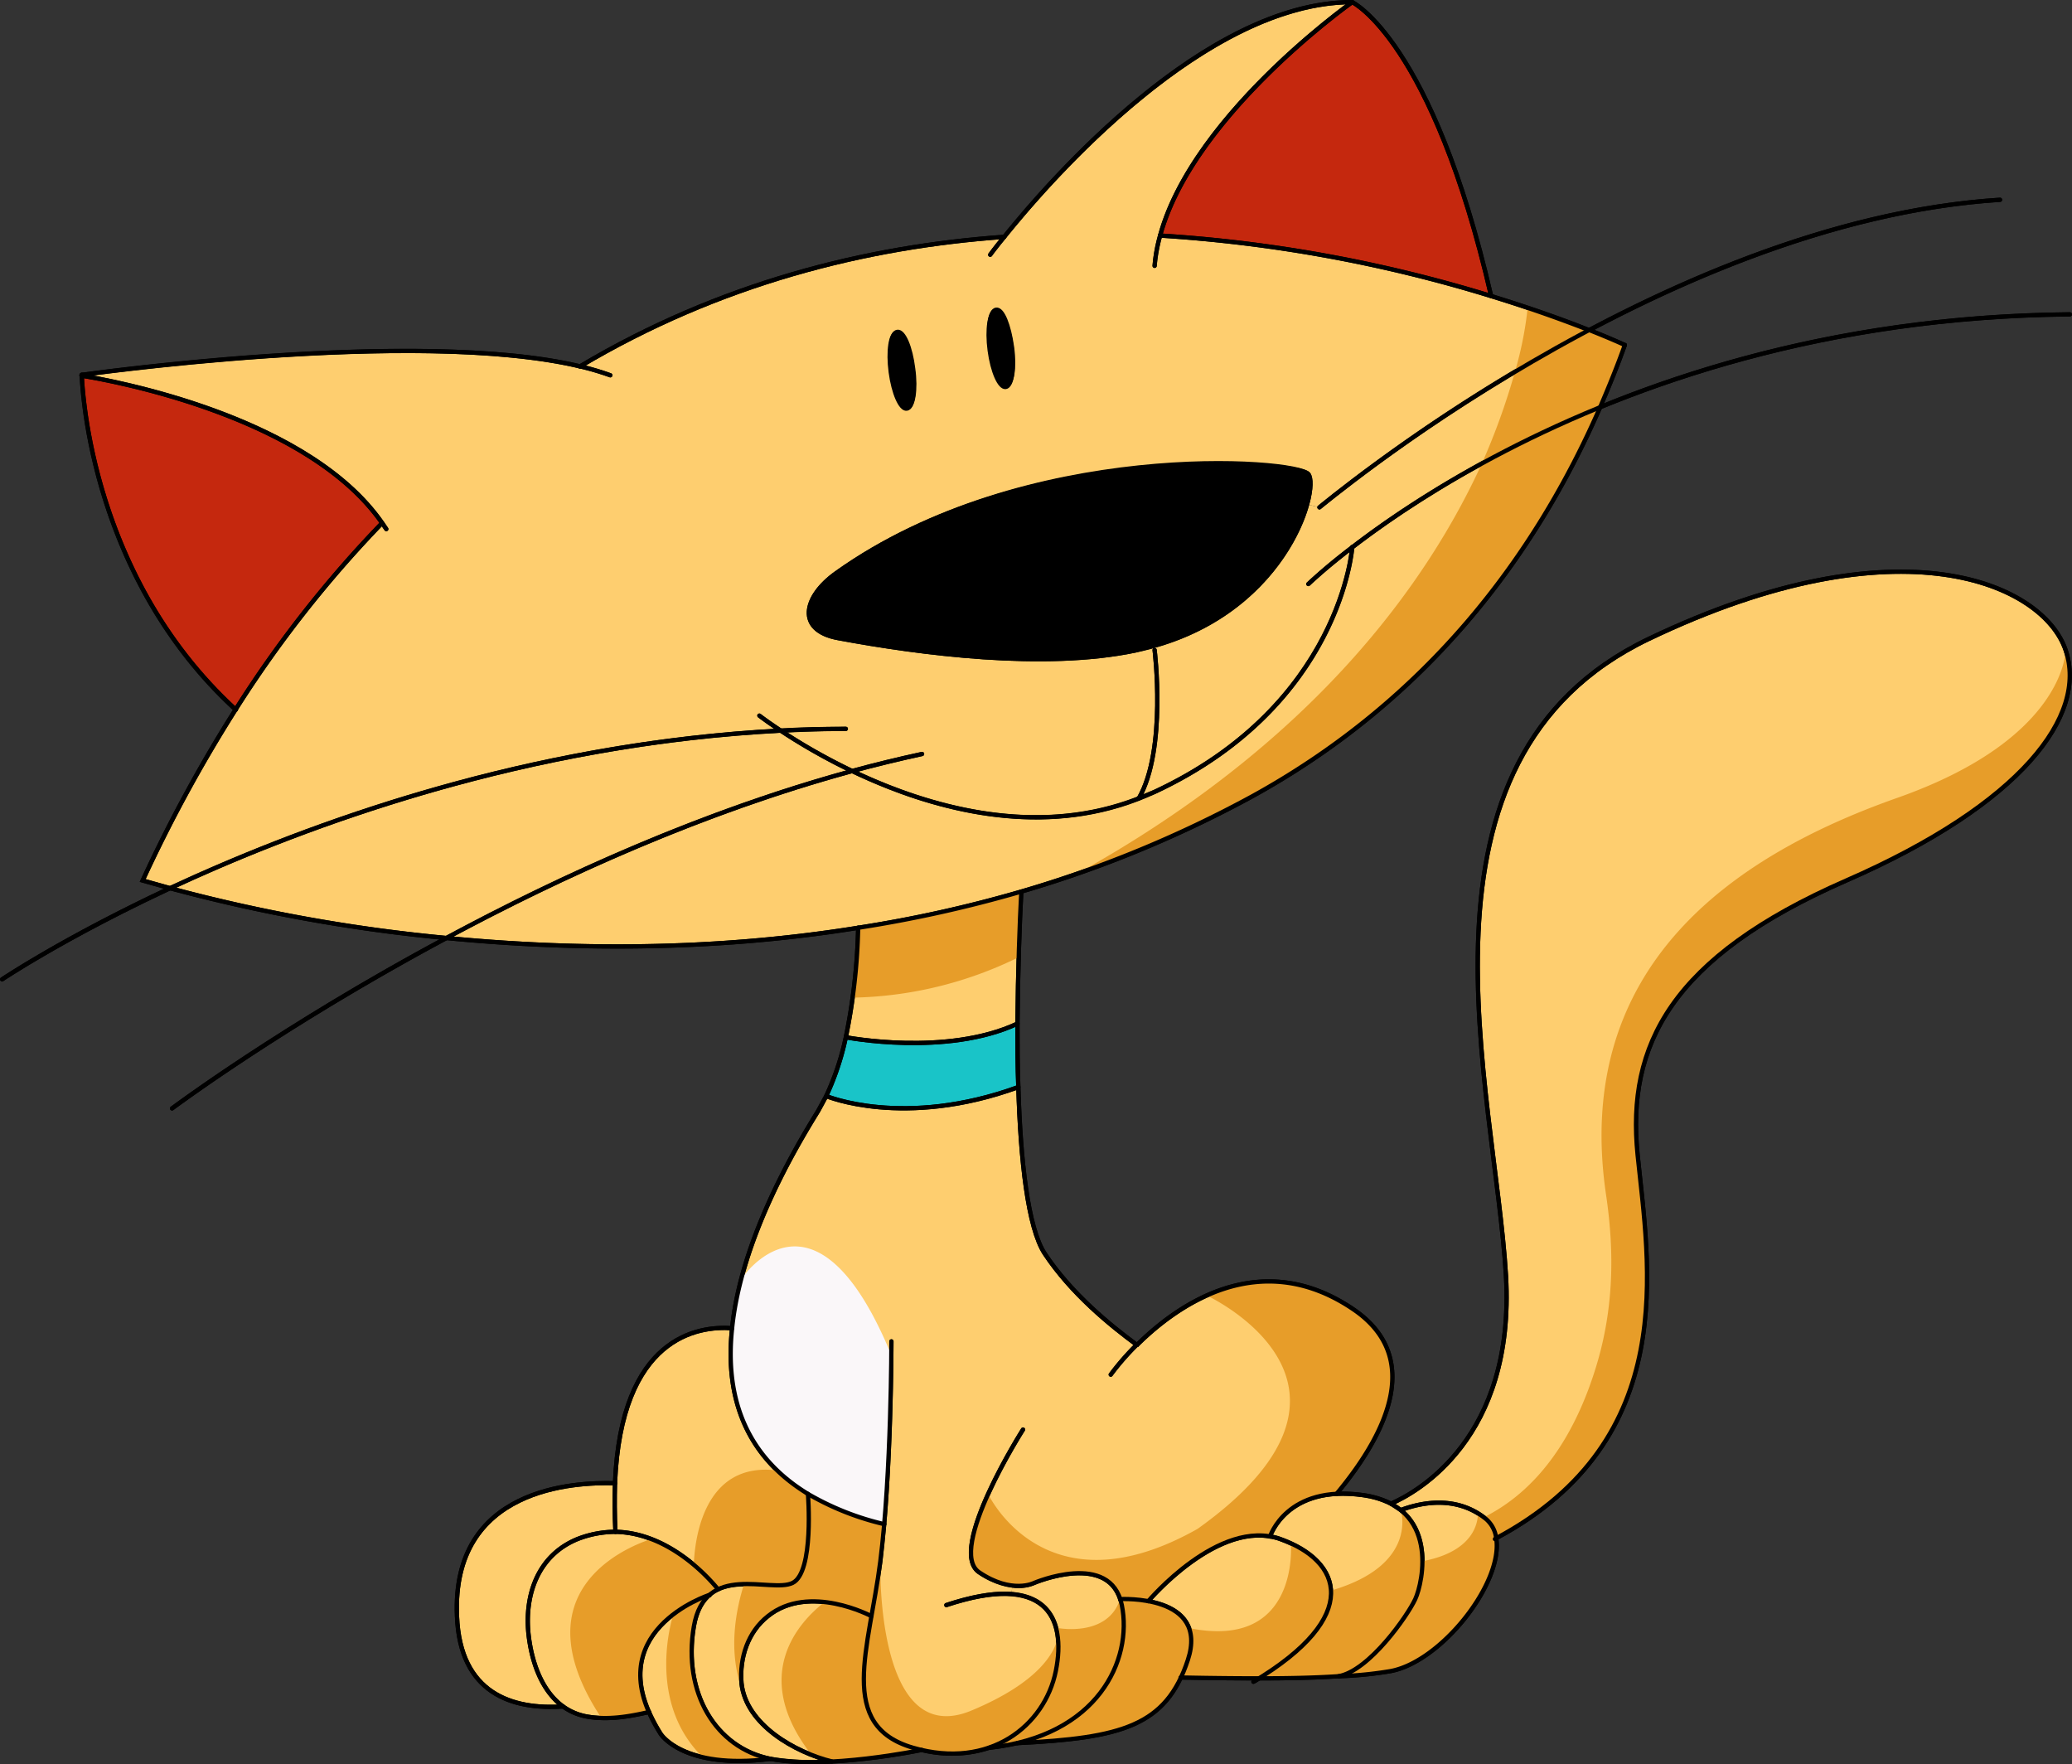 <svg xmlns="http://www.w3.org/2000/svg" viewBox="0 0 486.5 414.2"><rect x="0" y="0" width="486.5" height="414.2" fill="#333333" stroke="none"/><defs><style>.cls-1{fill:#fece6f;}.cls-2{fill:#c5280e;}.cls-3{fill:#19c4c8;}.cls-4,.cls-6{fill:none;}.cls-4{stroke:#000;stroke-linecap:round;stroke-miterlimit:10;}.cls-5{fill:#e79d29;}.cls-7{fill:#faf7f9;}</style></defs><g id="Layer_2" data-name="Layer 2"><g id="stroke"><path class="cls-1" d="M485,152.6c5.2,15.4-10.3,36-51.5,54.1s-51.6,38.6-49,64.4,10.3,66.8-33.2,90a7,7,0,0,0-2.9-4.9c-6.9-5.2-15-3.4-19.5-1.7l-2.3-1.5c6-2.6,29.2-15.3,27-53.5C351,255.7,327.8,178.3,387.1,150S479.9,137.1,485,152.6Z"/><path class="cls-1" d="M317.5,128.5c-.1,1.6-3.5,37.4-46.4,57.4l-3.7,1.5c6.6-11.5,3.7-34.8,3.7-34.8l-.2-1c23.1-6.4,33.3-23.4,36-33.2l2.9.7a400.1,400.1,0,0,1,63.3-41.6h.1c5.3,2.1,8.3,3.5,8.3,3.5-1.7,4.8-3.7,9.7-5.8,14.6h0C348.1,106.9,328.5,120,317.5,128.5Z"/><path class="cls-1" d="M136.2,86c32.8-19.5,67.2-28.1,99.6-30.4C246.7,42,283,.5,317.5.5c0,0-37.4,26.4-45.1,54.8a334.3,334.3,0,0,1,77.7,14.2c9.8,3,17.6,5.8,23,8a400.1,400.1,0,0,0-63.3,41.6l-2.9-.7c1-3.6,1-6.2.3-7.1-2.5-3.1-66.4-8.4-110.8,23.2-7.9,5.6-9.5,13.5.4,15.3,19.3,3.6,48.3,7.4,69.8,2.9l4.3-1.1.2,1s2.9,23.3-3.7,34.8c-24.4,9.6-49.9,1.9-67.3-6.4a137.2,137.2,0,0,1-16.8-9.5c-59.3,3.1-110.4,21.7-143.4,37l-6.4-1.8a341.7,341.7,0,0,1,21.8-40.1,272.3,272.3,0,0,1,34.4-43.8C72.2,97.5,25.5,89.2,19.2,88.2V88c7.9-1.1,80.3-10.7,116.9-2Zm100,4.6c1.4-.2,2.1-4.3,1.4-9.2s-2.3-8.8-3.7-8.7-2.1,4.4-1.4,9.3S234.8,90.8,236.2,90.6ZM213,95.8c1.4-.2,2.1-4.4,1.4-9.3s-2.3-8.8-3.7-8.6-2.1,4.4-1.4,9.3S211.6,96,213,95.8Z"/><path class="cls-1" d="M317.5,128.5c11-8.5,30.6-21.6,58.2-32.9-15.1,34.6-40.3,68.6-81.8,91.4a273.6,273.6,0,0,1-54.1,22.3,303.4,303.4,0,0,1-38.3,8.5c-35.3,5.7-68.9,5.1-96.7,2.4,27.1-14.6,60.5-29.7,95.3-39.2,17.4,8.3,42.9,16,67.3,6.4l3.7-1.5C314,165.9,317.4,130.1,317.5,128.5Z"/><path class="cls-1" d="M351.3,361.1c1.7,10.5-12.9,29-24.8,31.2a89.7,89.7,0,0,1-12,1.2c7.1-1.4,15.9-14.2,17.8-18.1s4.2-14.8-3.4-20.9c4.5-1.7,12.6-3.5,19.5,1.7A7,7,0,0,1,351.3,361.1Z"/><path class="cls-2" d="M350.1,69.4h0a334.3,334.3,0,0,0-77.7-14.2C280.1,26.9,317.5.5,317.5.5S336.3,9.5,350.1,69.4Z"/><path class="cls-1" d="M328.9,354.5c7.6,6.1,4.8,17.8,3.4,20.9s-10.7,16.7-17.8,18.1h-.2c-6,.4-12.6.5-18.7.5,24.3-15.1,19.1-27.6,5-32.7a10.5,10.5,0,0,0-2.4-.6s2.9-9.3,15.6-10h0a34.8,34.8,0,0,1,6.3.3,20.8,20.8,0,0,1,6.5,2Z"/><path class="cls-1" d="M207.6,357.8a64.8,64.8,0,0,1-17.9-7.1h0c-15.6-9.5-19.4-24.1-17.8-38.9,2.1-20.8,14.7-42.1,20.2-51l1.9-3.5s18.2,7.7,45.1-2.1c.5,17,2.2,33,6.2,39.1,6.3,9.5,15.5,16.9,21.6,21.4h.1c9.4-9.3,28.7-23.1,50.5-8.5,16.4,10.9,8.9,28.4-3.7,43.5h0c-12.7.7-15.6,10-15.6,10-13.4-2.4-27.9,14.4-28.6,15.2a28.4,28.4,0,0,0-6.6-.5c-3.5-10.9-20.2-3.8-20.2-3.8a9.2,9.2,0,0,1-5.1.6l-.2,2c10.1.8,12.3,8.7,10.4,18.1a23.9,23.9,0,0,1-15.6,18,29.1,29.1,0,0,1-15.9.5l-2-.5c-14.1-4-12.4-16-9.8-30.9.7-4.1,1.5-8.5,2.1-12.9C207,363.8,207.3,360.8,207.6,357.8Z"/><path d="M307.2,111.3c.7.9.7,3.5-.3,7.1-2.7,9.8-12.9,26.8-36,33.2l-4.3,1.1c-21.5,4.5-50.5.7-69.8-2.9-9.9-1.8-8.3-9.7-.4-15.3C240.8,102.9,304.7,108.2,307.2,111.3Z"/><path class="cls-1" d="M300.6,361.3c14.1,5.1,19.3,17.6-5,32.7-9.7,0-17.8-.2-18.4-.2a38.9,38.9,0,0,0,1.7-4.1c3.1-9.6-3.6-12.8-9.3-13.8h0c.7-.8,15.2-17.6,28.6-15.2A10.5,10.5,0,0,1,300.6,361.3Z"/><path class="cls-1" d="M269.6,375.9c5.7,1,12.4,4.2,9.3,13.8a38.9,38.9,0,0,1-1.7,4.1h0c-5.6,11.9-16.2,14.3-38.3,15.4,20.3-4.8,26.8-20.7,24.5-32.4a7.4,7.4,0,0,0-.4-1.4,28.4,28.4,0,0,1,6.6.5Z"/><path class="cls-1" d="M263.4,376.8c2.3,11.7-4.2,27.6-24.5,32.4a64.9,64.9,0,0,1-6.6,1.1,23.9,23.9,0,0,0,15.6-18c1.9-9.4-.3-17.3-10.4-18.1l.2-2a9.2,9.2,0,0,0,5.1-.6s16.7-7.1,20.2,3.8A7.4,7.4,0,0,1,263.4,376.8Z"/><path class="cls-1" d="M239.8,209.3c-.4,7.2-.8,18.7-.9,31-16.7,7.8-40.3,3.2-40.3,3.2a142.2,142.2,0,0,0,2.9-25.7A303.4,303.4,0,0,0,239.8,209.3Z"/><path class="cls-3" d="M238.9,240.3c0,4.9,0,9.9.2,14.9-26.9,9.8-45.1,2.1-45.1,2.1a63.9,63.9,0,0,0,4.6-13.8S222.2,248.1,238.9,240.3Z"/><path d="M237.6,81.4c.7,4.9,0,9-1.4,9.2s-3.1-3.6-3.7-8.6-.1-9.1,1.4-9.3S236.9,76.4,237.6,81.4Z"/><path class="cls-1" d="M216.4,410.8h0a150.4,150.4,0,0,1-21.1,2.7c-8.6-2.1-20.2-8.6-21.2-18.4-.5-5.9,1.5-12,6.2-15.7,9.7-7.8,24.3,0,24.3,0-2.6,14.9-4.3,26.9,9.8,30.9Z"/><path d="M214.4,86.5c.7,4.9,0,9.1-1.4,9.3s-3.1-3.7-3.7-8.6-.1-9.1,1.4-9.3S213.8,81.6,214.4,86.5Z"/><path class="cls-1" d="M207.6,357.8c-.3,3-.6,6-.9,8.7-.6,4.4-1.4,8.8-2.1,12.9,0,0-14.6-7.8-24.3,0-4.7,3.7-6.7,9.8-6.2,15.7,1,9.8,12.6,16.3,21.2,18.4a61,61,0,0,1-14.4-.6c-12.9-2.6-20.6-15.5-18-31,.6-3.6,1.9-5.9,3.6-7.4a.1.1,0,0,1,.1-.1,8.6,8.6,0,0,1,2-1.3c5.8-2.7,14,.3,17.5-1.5,5-2.5,3.7-20.1,3.6-20.9A64.8,64.8,0,0,0,207.6,357.8Z"/><path class="cls-1" d="M189.7,350.7c.1.8,1.4,18.4-3.6,20.9-3.5,1.8-11.7-1.2-17.5,1.5-3-3.7-12.2-13.3-24.1-13.5-.2-4.1-.2-7.9-.1-11.4,1.4-34.3,19.4-37,27.5-36.4-1.6,14.8,2.2,29.4,17.8,38.9Z"/><path class="cls-1" d="M183.3,171.5a137.2,137.2,0,0,0,16.8,9.5c-34.8,9.5-68.2,24.6-95.3,39.2h0a388.8,388.8,0,0,1-64.9-11.7C72.9,193.2,124,174.6,183.3,171.5Z"/><path class="cls-1" d="M180.9,412.9c-20.6,2.6-25.8-5.9-25.8-5.9a42.7,42.7,0,0,1-2.7-5.1c-8.7-19.6,13-27.1,14.1-27.4-1.7,1.5-3,3.8-3.6,7.4C160.3,397.4,168,410.3,180.9,412.9Z"/><path class="cls-1" d="M168.6,373.1a8.6,8.6,0,0,0-2,1.3.1.1,0,0,0-.1.1c-1.1.3-22.8,7.8-14.1,27.4-4.8,1.1-9.6,1.9-14.4,1.1a13.7,13.7,0,0,1-5.8-2.4c-5.1-3.7-7.4-10.6-8.1-16.9-1-9.3,2.2-18.6,11.5-22.4a24.5,24.5,0,0,1,8.9-1.7C156.4,359.8,165.6,369.4,168.6,373.1Z"/><path class="cls-1" d="M144.5,359.6a24.5,24.5,0,0,0-8.9,1.7c-9.3,3.8-12.5,13.1-11.5,22.4.7,6.3,3,13.2,8.1,16.9-11.9.8-24.2-3-24.9-21.2-1.3-30.2,27.6-31.5,37.1-31.2C144.3,351.7,144.3,355.5,144.5,359.6Z"/><path class="cls-2" d="M89.7,122.8a272.3,272.3,0,0,0-34.4,43.8C21.4,135.5,19.4,91.7,19.2,88.2,25.5,89.2,72.2,97.5,89.7,122.8Z"/><path class="cls-4" d="M351,361.3l.3-.2c43.5-23.2,35.8-64.3,33.2-90s7.8-46.4,49-64.4S490.2,168,485,152.6s-38.6-31-97.9-2.6S351,255.7,353.6,299.5c2.2,38.2-21,50.9-27,53.5"/><path class="cls-4" d="M239.8,209.3c-.4,7.2-.8,18.7-.9,31,0,4.9,0,9.9.2,14.9.5,17,2.2,33,6.2,39.1,6.3,9.5,15.5,16.9,21.6,21.4"/><path class="cls-4" d="M260.8,322.7a61.1,61.1,0,0,1,6.1-7h.1c9.4-9.3,28.7-23.1,50.5-8.5,16.4,10.9,8.9,28.4-3.7,43.5"/><path class="cls-4" d="M171.9,311.8c-8.1-.6-26.1,2.1-27.5,36.4-.1,3.5-.1,7.3.1,11.4"/><path class="cls-4" d="M132.2,400.6c-11.9.8-24.2-3-24.9-21.2-1.3-30.2,27.6-31.5,37.1-31.2"/><path class="cls-4" d="M168.6,373.1c-3-3.7-12.2-13.3-24.1-13.5a24.5,24.5,0,0,0-8.9,1.7c-9.3,3.8-12.5,13.1-11.5,22.4.7,6.3,3,13.2,8.1,16.9A13.7,13.7,0,0,0,138,403c4.8.8,9.6,0,14.4-1.1"/><path class="cls-4" d="M189.7,350.7a64.8,64.8,0,0,0,17.9,7.1"/><path class="cls-4" d="M201.5,217.8a142.2,142.2,0,0,1-2.9,25.7,63.9,63.9,0,0,1-4.6,13.8l-1.9,3.5c-5.5,8.9-18.1,30.2-20.2,51-1.6,14.8,2.2,29.4,17.8,38.9"/><path class="cls-4" d="M198.6,243.5s23.6,4.6,40.3-3.2"/><path class="cls-4" d="M194,257.3s18.2,7.7,45.1-2.1"/><path class="cls-4" d="M209.3,314.9s0,23.3-1.7,42.9c-.3,3-.6,6-.9,8.7-.6,4.4-1.4,8.8-2.1,12.9-2.6,14.9-4.3,26.9,9.8,30.9l2,.5a29.1,29.1,0,0,0,15.9-.5,23.9,23.9,0,0,0,15.6-18c1.9-9.4-.3-17.3-10.4-18.1-3.9-.3-8.9.5-15.3,2.6"/><path class="cls-4" d="M240.2,335.6s-18,28.3-10.3,33.5a19.3,19.3,0,0,0,7.8,3.1,9.2,9.2,0,0,0,5.1-.6s16.7-7.1,20.2,3.8a7.4,7.4,0,0,1,.4,1.4c2.3,11.7-4.2,27.6-24.5,32.4a64.9,64.9,0,0,1-6.6,1.1"/><path class="cls-4" d="M277.2,393.8c-5.6,11.9-16.2,14.3-38.3,15.4"/><path class="cls-4" d="M269.6,375.9c5.7,1,12.4,4.2,9.3,13.8a38.9,38.9,0,0,1-1.7,4.1"/><path class="cls-4" d="M263,375.4a28.4,28.4,0,0,1,6.6.5"/><path class="cls-4" d="M269.6,375.9h0c.7-.8,15.2-17.6,28.6-15.2a10.5,10.5,0,0,1,2.4.6c14.1,5.1,19.3,17.6-5,32.7a5.7,5.7,0,0,1-1.3.8"/><path class="cls-4" d="M314.3,393.5c-6,.4-12.6.5-18.7.5-9.7,0-17.8-.2-18.4-.2h0"/><path class="cls-4" d="M328.9,354.5c4.5-1.7,12.6-3.5,19.5,1.7a7,7,0,0,1,2.9,4.9c1.7,10.5-12.9,29-24.8,31.2a89.7,89.7,0,0,1-12,1.2"/><path class="cls-4" d="M298.2,360.7s2.9-9.3,15.6-10h0a34.8,34.8,0,0,1,6.3.3,20.8,20.8,0,0,1,6.5,2l2.3,1.5c7.6,6.1,4.8,17.8,3.4,20.9s-10.7,16.7-17.8,18.1h-.2"/><path class="cls-4" d="M166.5,374.5c-1.7,1.5-3,3.8-3.6,7.4-2.6,15.5,5.1,28.4,18,31a61,61,0,0,0,14.4.6,150.4,150.4,0,0,0,21.1-2.7"/><path class="cls-4" d="M189.7,350.7h0c.1.8,1.4,18.4-3.6,20.9-3.5,1.8-11.7-1.2-17.5,1.5a8.6,8.6,0,0,0-2,1.3"/><path class="cls-4" d="M204.6,379.4s-14.6-7.8-24.3,0c-4.7,3.7-6.7,9.8-6.2,15.7,1,9.8,12.6,16.3,21.2,18.4h0"/><path class="cls-4" d="M166.6,374.4a.1.1,0,0,0-.1.1c-1.1.3-22.8,7.8-14.1,27.4a42.7,42.7,0,0,0,2.7,5.1s5.2,8.5,25.8,5.9"/><path class="cls-4" d="M104.8,220.2a388.8,388.8,0,0,1-64.9-11.7l-6.4-1.8a341.7,341.7,0,0,1,21.8-40.1,272.3,272.3,0,0,1,34.4-43.8"/><path class="cls-4" d="M375.7,95.6c-15.1,34.6-40.3,68.6-81.8,91.4a273.6,273.6,0,0,1-54.1,22.3,303.4,303.4,0,0,1-38.3,8.5c-35.3,5.7-68.9,5.1-96.7,2.4"/><path class="cls-4" d="M381.5,81c-1.7,4.8-3.7,9.7-5.8,14.6"/><path class="cls-4" d="M373.1,77.5c-5.4-2.2-13.2-5-23-8a334.3,334.3,0,0,0-77.7-14.2"/><path class="cls-4" d="M381.5,81s-3-1.4-8.3-3.5"/><path class="cls-4" d="M235.8,55.6C203.4,57.9,169,66.5,136.2,86h-.1"/><path class="cls-4" d="M232.5,59.8s1.1-1.6,3.3-4.2C246.7,42,283,.5,317.5.5c0,0,18.8,9,32.6,68.9"/><path class="cls-4" d="M317.5.5s-37.4,26.4-45.1,54.8a35.4,35.4,0,0,0-1.3,7.1"/><path class="cls-4" d="M178.3,168s1.8,1.4,5,3.5a137.2,137.2,0,0,0,16.8,9.5c17.4,8.3,42.9,16,67.3,6.4l3.7-1.5c42.9-20,46.3-55.8,46.4-57.4h0"/><path class="cls-4" d="M143.3,88.1a66,66,0,0,0-7.1-2.1h-.1c-36.6-8.7-109,.9-116.9,2-.1.1-.1.2,0,.2h0c6.3,1,53,9.3,70.5,34.6l1,1.4"/><path class="cls-4" d="M19.2,88v.2c.2,3.5,2.2,47.3,36.1,78.4"/><path class="cls-4" d="M.5,229.9s14.6-9.8,39.4-21.4c33-15.3,84.1-33.9,143.4-37,5-.3,10.1-.4,15.3-.4"/><path class="cls-4" d="M40.4,260.2s25.9-19.4,64.4-40h0c27.1-14.6,60.5-29.7,95.3-39.2,5.5-1.5,10.9-2.8,16.4-4"/><path class="cls-4" d="M307.2,137.1a126.4,126.4,0,0,1,10.3-8.6c11-8.5,30.6-21.6,58.2-32.9h0C404.2,83.9,441.2,74.2,486,73.8"/><path class="cls-4" d="M309.8,119.1a400.1,400.1,0,0,1,63.3-41.6h.1c27.9-14.8,62.1-28.4,96.4-30.6"/><path class="cls-4" d="M271.1,152.6s2.9,23.3-3.7,34.8"/><path class="cls-4" d="M306.9,118.4c1-3.6,1-6.2.3-7.1-2.5-3.1-66.4-8.4-110.8,23.2-7.9,5.6-9.5,13.5.4,15.3,19.3,3.6,48.3,7.4,69.8,2.9l4.3-1.1C294,145.2,304.2,128.2,306.9,118.4Z"/><path class="cls-4" d="M214.4,86.5c.7,4.9,0,9.1-1.4,9.3s-3.1-3.7-3.7-8.6-.1-9.1,1.4-9.3S213.8,81.6,214.4,86.5Z"/><path class="cls-4" d="M237.6,81.4c.7,4.9,0,9-1.4,9.2s-3.1-3.6-3.7-8.6-.1-9.1,1.4-9.3S236.9,76.4,237.6,81.4Z"/><path class="cls-5" d="M433.5,206.7c-41.2,18-51.6,38.6-49,64.4s10.3,66.8-33.2,90a7,7,0,0,0-2.9-4.9c14.6-7.3,22.3-22,26.4-35.5s4.3-26.7,2.3-40.2c-8-54.1,30.5-79.8,68.1-93.1,39.7-13.9,39.8-34.5,39.8-34.8C490.2,168,474.7,188.6,433.5,206.7Z"/><path class="cls-6" d="M326.6,353c6-2.6,29.2-15.3,27-53.5C351,255.7,327.8,178.3,387.1,150s92.8-12.9,97.9,2.6"/><path class="cls-6" d="M351.3,361.1l-.3.2"/><path class="cls-5" d="M239.8,209.3c-.3,4-.5,9.4-.6,15.4a91.8,91.8,0,0,1-39,9.5,151.1,151.1,0,0,0,1.3-16.4A303.4,303.4,0,0,0,239.8,209.3Z"/><path class="cls-6" d="M267,315.7h-.1c-6.1-4.5-15.3-11.9-21.6-21.4-4-6.1-5.7-22.1-6.2-39.1-.2-5-.2-10-.2-14.9s.1-10.8.3-15.6"/><path class="cls-5" d="M313.8,350.7h0c-12.7.7-15.6,10-15.6,10-13.4-2.4-27.9,14.4-28.6,15.2a28.4,28.4,0,0,0-6.6-.5c-3.5-10.9-20.2-3.8-20.2-3.8s-5.2,2.6-12.9-2.5c-3.8-2.6-1.4-10.8,2.1-18.4,0,0,13.3,28.5,49.2,8.2,47.5-33.9,2.1-54.8,2.1-54.8,9.5-4.3,21.5-5.4,34.2,3.1C333.9,318.1,326.4,335.6,313.8,350.7Z"/><path class="cls-6" d="M283.3,304.1A57.3,57.3,0,0,0,267,315.7h-.1a61.1,61.1,0,0,0-6.1,7"/><path class="cls-6" d="M171.9,311.8c-8.1-.6-26.1,2.1-27.5,36.4-.1,3.5-.1,7.3.1,11.4"/><path class="cls-6" d="M132.2,400.6c-11.9.8-24.2-3-24.9-21.2-1.3-30.2,27.6-31.5,37.1-31.2"/><path class="cls-5" d="M168.6,373.1a8.6,8.6,0,0,0-2,1.3.1.1,0,0,0-.1.1,28.3,28.3,0,0,0-8.4,4.5h0c-5.5,4.2-10.8,11.5-5.7,22.9a47.7,47.7,0,0,1-11.2,1.4c-21.4-32.4,11-41.7,11.7-42h.1a37.7,37.7,0,0,1,9.8,6h.1A49.9,49.9,0,0,1,168.6,373.1Z"/><path class="cls-6" d="M141.2,403.3a17.3,17.3,0,0,1-3.2-.3,13.7,13.7,0,0,1-5.8-2.4c-5.1-3.7-7.4-10.6-8.1-16.9-1-9.3,2.2-18.6,11.5-22.4a24.5,24.5,0,0,1,8.9-1.7,25.6,25.6,0,0,1,8.4,1.7"/><path class="cls-6" d="M200.2,234.2c-.4,3.1-.9,6.2-1.6,9.3a63.9,63.9,0,0,1-4.6,13.8l-1.9,3.5c-4.5,7.3-13.6,22.7-18,39.4"/><path class="cls-6" d="M198.6,243.5s23.6,4.6,40.3-3.2"/><path class="cls-6" d="M194,257.3s18.2,7.7,45.1-2.1"/><path class="cls-7" d="M209.2,317.9c0,6.8-.3,24.5-1.6,39.9a64.8,64.8,0,0,1-17.9-7.1h0a37.9,37.9,0,0,1-7.2-5.5c-9.5-9.2-11.9-21.2-10.6-33.4a65.9,65.9,0,0,1,2.2-11.6S191.2,274.4,209.2,317.9Z"/><path class="cls-5" d="M278.9,389.7a38.9,38.9,0,0,1-1.7,4.1h0c-5.6,11.9-16.2,14.3-38.3,15.4a64.9,64.9,0,0,1-6.6,1.1,28.4,28.4,0,0,1-15.7.5l-2.2-.5c-14.1-4-12.4-16-9.8-30.9.7-4.1,1.5-8.5,2.1-12.9,0,0-1.3,44.4,21.3,35.1,16.1-6.7,19.7-13.8,20.4-17.3a4.9,4.9,0,0,0,.1-2.1s11.6,2.2,14.5-6.8a28.4,28.4,0,0,1,6.6.5h0c3.8.7,8.1,2.4,9.6,6.3C279.9,384.1,279.9,386.5,278.9,389.7Z"/><path class="cls-6" d="M222.2,376.8c18.1-6,25.2-1.1,26.2,7.5"/><path class="cls-6" d="M209.3,314.9s0,1.1-.1,3"/><path class="cls-6" d="M240.2,335.6a139.3,139.3,0,0,0-8.2,15.1"/><path class="cls-6" d="M295.6,394a5.7,5.7,0,0,1-1.3.8"/><path class="cls-6" d="M298.2,360.7a10.5,10.5,0,0,1,2.4.6l2.5,1.1"/><path class="cls-5" d="M326.5,392.3a89.7,89.7,0,0,1-12,1.2c7.1-1.4,15.9-14.2,17.8-18.1a23.5,23.5,0,0,0,1.7-8.9c13.4-2.5,13-10.7,13-11.3a7.1,7.1,0,0,1,1.4,1,7,7,0,0,1,2.9,4.9C353,371.6,338.4,390.1,326.5,392.3Z"/><path class="cls-5" d="M334,366.5a23.5,23.5,0,0,1-1.7,8.9c-1.9,3.9-10.7,16.7-17.8,18.1h-.2c-6,.4-12.6.5-18.7.5,12.6-7.8,17.3-14.9,16.9-20.6,20.7-6,16.4-18.9,16.4-18.9C332.8,357.6,334,362.3,334,366.5Z"/><path class="cls-5" d="M295.6,394c-9.7,0-17.8-.2-18.4-.2a38.9,38.9,0,0,0,1.7-4.1c1-3.2,1-5.6.3-7.5,26,5.3,23.9-19.8,23.9-19.8,5.4,2.5,9.1,6.3,9.4,11S308.2,386.2,295.6,394Z"/><path class="cls-6" d="M328.9,354.5c4.2-1.6,11.5-3.3,18.1.7h0"/><path class="cls-6" d="M328.9,354.5l-2.3-1.5a20.8,20.8,0,0,0-6.5-2,34.8,34.8,0,0,0-6.3-.3"/><path class="cls-6" d="M219.6,410.3l-3,.5"/><path class="cls-6" d="M178.3,410.3c4.2.8,11.9,3.5,17,3.2"/><path class="cls-5" d="M207.6,357.8c-.3,3-.6,6-.9,8.7-.6,4.4-1.4,8.8-2.1,12.9a31.9,31.9,0,0,0-11-3.3c-4.3-.5-9.2,0-13.3,3.3s-6.7,9.8-6.2,15.7a20.5,20.5,0,0,0,.5,2.4c-4.1-9.8-1.5-20.6.1-25.6,4.5-.1,9,.9,11.4-.3,5-2.5,3.7-20.1,3.6-20.9A64.8,64.8,0,0,0,207.6,357.8Z"/><path class="cls-5" d="M216.6,410.8a193.3,193.3,0,0,1-21.3,2.7h0a33.8,33.8,0,0,1-4.8-1.6c-14.6-18.8-2.7-31.3,3.1-35.8a31.9,31.9,0,0,1,11,3.3c-2.6,14.9-4.3,26.9,9.8,30.9Z"/><path class="cls-6" d="M174.6,397.5a18.5,18.5,0,0,0,6.3,8.9,33.1,33.1,0,0,0,9.6,5.5"/><path class="cls-5" d="M180.9,412.9a44.4,44.4,0,0,1-16-.5c-13.1-12.9-7.2-32.2-6.8-33.4h0a28.3,28.3,0,0,1,8.4-4.5c-1.7,1.5-3,3.8-3.6,7.4C160.3,397.4,168,410.3,180.9,412.9Z"/><path class="cls-6" d="M152.4,401.9a42.7,42.7,0,0,0,2.7,5.1s2.3,3.7,9.8,5.4"/><path class="cls-6" d="M252.9,205.1l-13.1,4.2"/><path class="cls-6" d="M201.5,217.8c-35.3,5.7-68.9,5.1-96.7,2.4h0a388.8,388.8,0,0,1-64.9-11.7l-6.4-1.8a341.7,341.7,0,0,1,21.8-40.1,272.3,272.3,0,0,1,34.4-43.8"/><path class="cls-5" d="M381.5,81c-1.7,4.8-3.7,9.7-5.8,14.6h0c-15.1,34.6-40.3,68.6-81.8,91.4a268.3,268.3,0,0,1-41,18.1c56.1-31.1,82.5-68.9,95-96.2a159.5,159.5,0,0,0,7.8-21.6,85.5,85.5,0,0,0,3-15.1c5.9,2,10.7,3.8,14.4,5.3h.1C378.5,79.6,381.5,81,381.5,81Z"/><path class="cls-6" d="M272.4,55.3a338.2,338.2,0,0,1,86.3,16.9"/><path class="cls-6" d="M235.8,55.6C203.4,57.9,169,66.5,136.2,86h-.1"/><path class="cls-6" d="M232.5,59.8S276.3.5,317.5.5c0,0,18.8,9,32.6,69"/><path class="cls-6" d="M317.5.5s-43.8,30.9-46.4,61.9"/><path class="cls-6" d="M178.3,168s49,38.3,92.8,17.9,46.4-57.5,46.4-57.5"/><path class="cls-6" d="M143.3,88.1C110.1,75.9,27.6,86.9,19.2,88c-.1,0-.1.2,0,.2,6.3,1,54.7,9.5,71.5,36"/><path class="cls-6" d="M19.2,88s.8,46.2,36.2,78.6"/><path class="cls-6" d="M.5,229.9s86.8-58.3,198.1-58.8"/><path class="cls-6" d="M40.4,260.2s85.5-63.8,176.1-83.2"/><path class="cls-6" d="M375.7,95.6C404.2,83.9,441.2,74.2,486,73.8"/><path class="cls-6" d="M347.9,108.9a216.6,216.6,0,0,0-30.4,19.6,126.4,126.4,0,0,0-10.3,8.6"/><path class="cls-6" d="M469.6,46.9c-34.3,2.2-68.5,15.8-96.4,30.6"/><path class="cls-6" d="M355.7,87.3a382.8,382.8,0,0,0-45.9,31.8"/><path class="cls-6" d="M271.1,152.6s2.9,23.3-3.7,34.8"/><path class="cls-6" d="M196.4,134.5c-7.9,5.6-9.5,13.5.4,15.3,19.3,3.6,48.3,7.4,69.8,2.9,35-7.3,43.4-37.9,40.6-41.4S240.8,102.9,196.4,134.5Z"/><ellipse class="cls-6" cx="211.8" cy="86.8" rx="2.6" ry="9" transform="translate(-9.6 28.6) rotate(-7.5)"/><ellipse class="cls-6" cx="235" cy="81.7" rx="2.6" ry="9" transform="translate(-8.7 31.6) rotate(-7.5)"/><path class="cls-6" d="M281.4,358.8h-.2"/><path class="cls-5" d="M186.1,371.6c-2.4,1.2-6.9.2-11.4.3a14.2,14.2,0,0,0-6.1,1.2,49.9,49.9,0,0,0-5.7-5.7c.2-5.8,2.2-24.4,19.6-22.2a37.9,37.9,0,0,0,7.2,5.5h0C189.8,351.5,191.1,369.1,186.1,371.6Z"/><path class="cls-6" d="M186.1,345.9a28.3,28.3,0,0,0-3.6-.7"/><path class="cls-6" d="M162.9,369.1a7.8,7.8,0,0,1,0-1.7"/><path class="cls-6" d="M247.9,219.6a65.6,65.6,0,0,1-8.7,5.1"/><path class="cls-6" d="M192.5,234a68.9,68.9,0,0,0,7.7.2"/><line class="cls-6" x1="279.2" y1="382.2" x2="279.1" y2="382.2"/><path class="cls-6" d="M347,355.2h0"/><path class="cls-6" d="M180.9,406.4a25.1,25.1,0,0,1-6.3-8.9"/><path class="cls-6" d="M175.8,369.1a23.5,23.5,0,0,0-1.1,2.8"/><path class="cls-6" d="M191.2,412.9a8.6,8.6,0,0,1-.7-1"/><path class="cls-6" d="M196.4,374.2a32.5,32.5,0,0,0-2.8,1.9"/><path class="cls-6" d="M281.2,358.9a112.2,112.2,0,0,1-9.5,6.1"/><path class="cls-4" d="M351,361.3l.3-.2c43.5-23.2,35.8-64.3,33.2-90s7.8-46.4,49-64.4S490.2,168,485,152.6s-38.6-31-97.9-2.6S351,255.7,353.6,299.5c2.2,38.2-21,50.9-27,53.5"/><path class="cls-4" d="M239.8,209.3c-.4,7.2-.8,18.7-.9,31,0,4.9,0,9.9.2,14.9.5,17,2.2,33,6.2,39.1,6.3,9.5,15.5,16.9,21.6,21.4h.1"/><path class="cls-4" d="M260.8,322.7a61.1,61.1,0,0,1,6.1-7h.1c9.4-9.3,28.7-23.1,50.5-8.5,16.4,10.9,8.9,28.4-3.7,43.5h0"/><path class="cls-4" d="M171.9,311.8c-8.1-.6-26.1,2.1-27.5,36.4-.1,3.5-.1,7.3.1,11.4"/><path class="cls-4" d="M132.2,400.6c-11.9.8-24.2-3-24.9-21.2-1.3-30.2,27.6-31.5,37.1-31.2"/><path class="cls-4" d="M168.6,373.1c-3-3.7-12.2-13.3-24.1-13.5a24.5,24.5,0,0,0-8.9,1.7c-9.3,3.8-12.5,13.1-11.5,22.4.7,6.3,3,13.2,8.1,16.9A13.7,13.7,0,0,0,138,403c4.8.8,9.6,0,14.4-1.1"/><path class="cls-4" d="M201.5,217.8a142.2,142.2,0,0,1-2.9,25.7,63.9,63.9,0,0,1-4.6,13.8l-1.9,3.5c-5.5,8.9-18.1,30.2-20.2,51-1.6,14.8,2.2,29.4,17.8,38.9h0a64.8,64.8,0,0,0,17.9,7.1"/><path class="cls-4" d="M198.6,243.5s23.6,4.6,40.3-3.2"/><path class="cls-4" d="M194,257.3s18.2,7.7,45.1-2.1"/><path class="cls-4" d="M209.3,314.9s0,31-2.6,51.6-10.3,38.6,7.7,43.8,30.9-5.2,33.5-18-2.6-23.2-25.7-15.5"/><path class="cls-4" d="M240.2,335.6s-18,28.3-10.3,33.5,12.9,2.5,12.9,2.5,18-7.7,20.6,5.2-5.6,30.8-31.2,33.5"/><path class="cls-4" d="M263,375.4s21-1.2,15.9,14.3-15.5,18.3-40,19.5"/><path class="cls-4" d="M269.6,375.9s16.6-19.7,31-14.6,19.5,18.1-6.3,33.5"/><path class="cls-4" d="M328.9,354.5c4.5-1.7,12.6-3.5,19.5,1.7a7,7,0,0,1,2.9,4.9c1.7,10.5-12.9,29-24.8,31.2a89.6,89.6,0,0,1-12.1,1.2h-.1c-6,.4-12.6.5-18.7.5-9.7,0-17.8-.2-18.4-.2h0"/><path class="cls-4" d="M298.2,360.7s3.9-12.3,21.9-9.7,14,20.5,12.2,24.4-10.8,16.8-18,18.1"/><path class="cls-4" d="M189.7,350.7s1.5,18.4-3.6,20.9-20.6-5.1-23.2,10.3,5.1,28.4,18,31,35.5-2.1,35.5-2.1"/><path class="cls-4" d="M204.6,379.4s-14.6-7.8-24.3,0c-4.7,3.7-6.7,9.8-6.2,15.7,1,9.8,12.7,16.3,21.2,18.4"/><path class="cls-4" d="M166.6,374.4S139.7,383,155.1,407c0,0,5.2,8.5,25.8,5.9"/><path class="cls-4" d="M381.5,81c-1.7,4.8-3.7,9.7-5.8,14.6h0c-15.1,34.6-40.3,68.6-81.8,91.4a273.6,273.6,0,0,1-54.1,22.3,303.4,303.4,0,0,1-38.3,8.5c-35.3,5.7-68.9,5.1-96.7,2.4h0a388.8,388.8,0,0,1-64.9-11.7l-6.4-1.8a341.7,341.7,0,0,1,21.8-40.1,272.3,272.3,0,0,1,34.4-43.8"/><path class="cls-4" d="M381.5,81s-3-1.4-8.3-3.5h-.1A335.6,335.6,0,0,0,272.4,55.3"/><path class="cls-4" d="M235.8,55.6C203.4,57.9,169,66.5,136.2,86h-.1"/><path class="cls-4" d="M232.5,59.8S276.3.5,317.5.5c0,0,18.8,9,32.6,69"/><path class="cls-4" d="M317.5.5s-43.8,30.9-46.4,61.9"/><path class="cls-4" d="M178.3,168s49,38.3,92.8,17.9,46.4-57.5,46.4-57.5"/><path class="cls-4" d="M143.3,88.1C110.1,75.9,27.6,86.9,19.2,88c-.1,0-.1.2,0,.2,6.3,1,54.7,9.5,71.5,36"/><path class="cls-4" d="M19.2,88s.8,46.2,36.2,78.6"/><path class="cls-4" d="M.5,229.9s86.8-58.3,198.1-58.8"/><path class="cls-4" d="M40.4,260.2s85.5-63.8,176.1-83.2"/><path class="cls-4" d="M307.2,137.1S371,74.9,486,73.8"/><path class="cls-4" d="M309.8,119.1S389.7,52,469.6,46.9"/><path class="cls-4" d="M271.1,152.6s2.9,23.3-3.7,34.8"/><path class="cls-4" d="M196.4,134.5c-7.9,5.6-9.5,13.5.4,15.3,19.3,3.6,48.3,7.4,69.8,2.9,35-7.3,43.4-37.9,40.6-41.4S240.8,102.9,196.4,134.5Z"/><ellipse class="cls-4" cx="211.8" cy="86.8" rx="2.6" ry="9" transform="translate(-9.6 28.6) rotate(-7.5)"/><ellipse class="cls-4" cx="235" cy="81.7" rx="2.6" ry="9" transform="translate(-8.7 31.6) rotate(-7.5)"/></g></g></svg>
